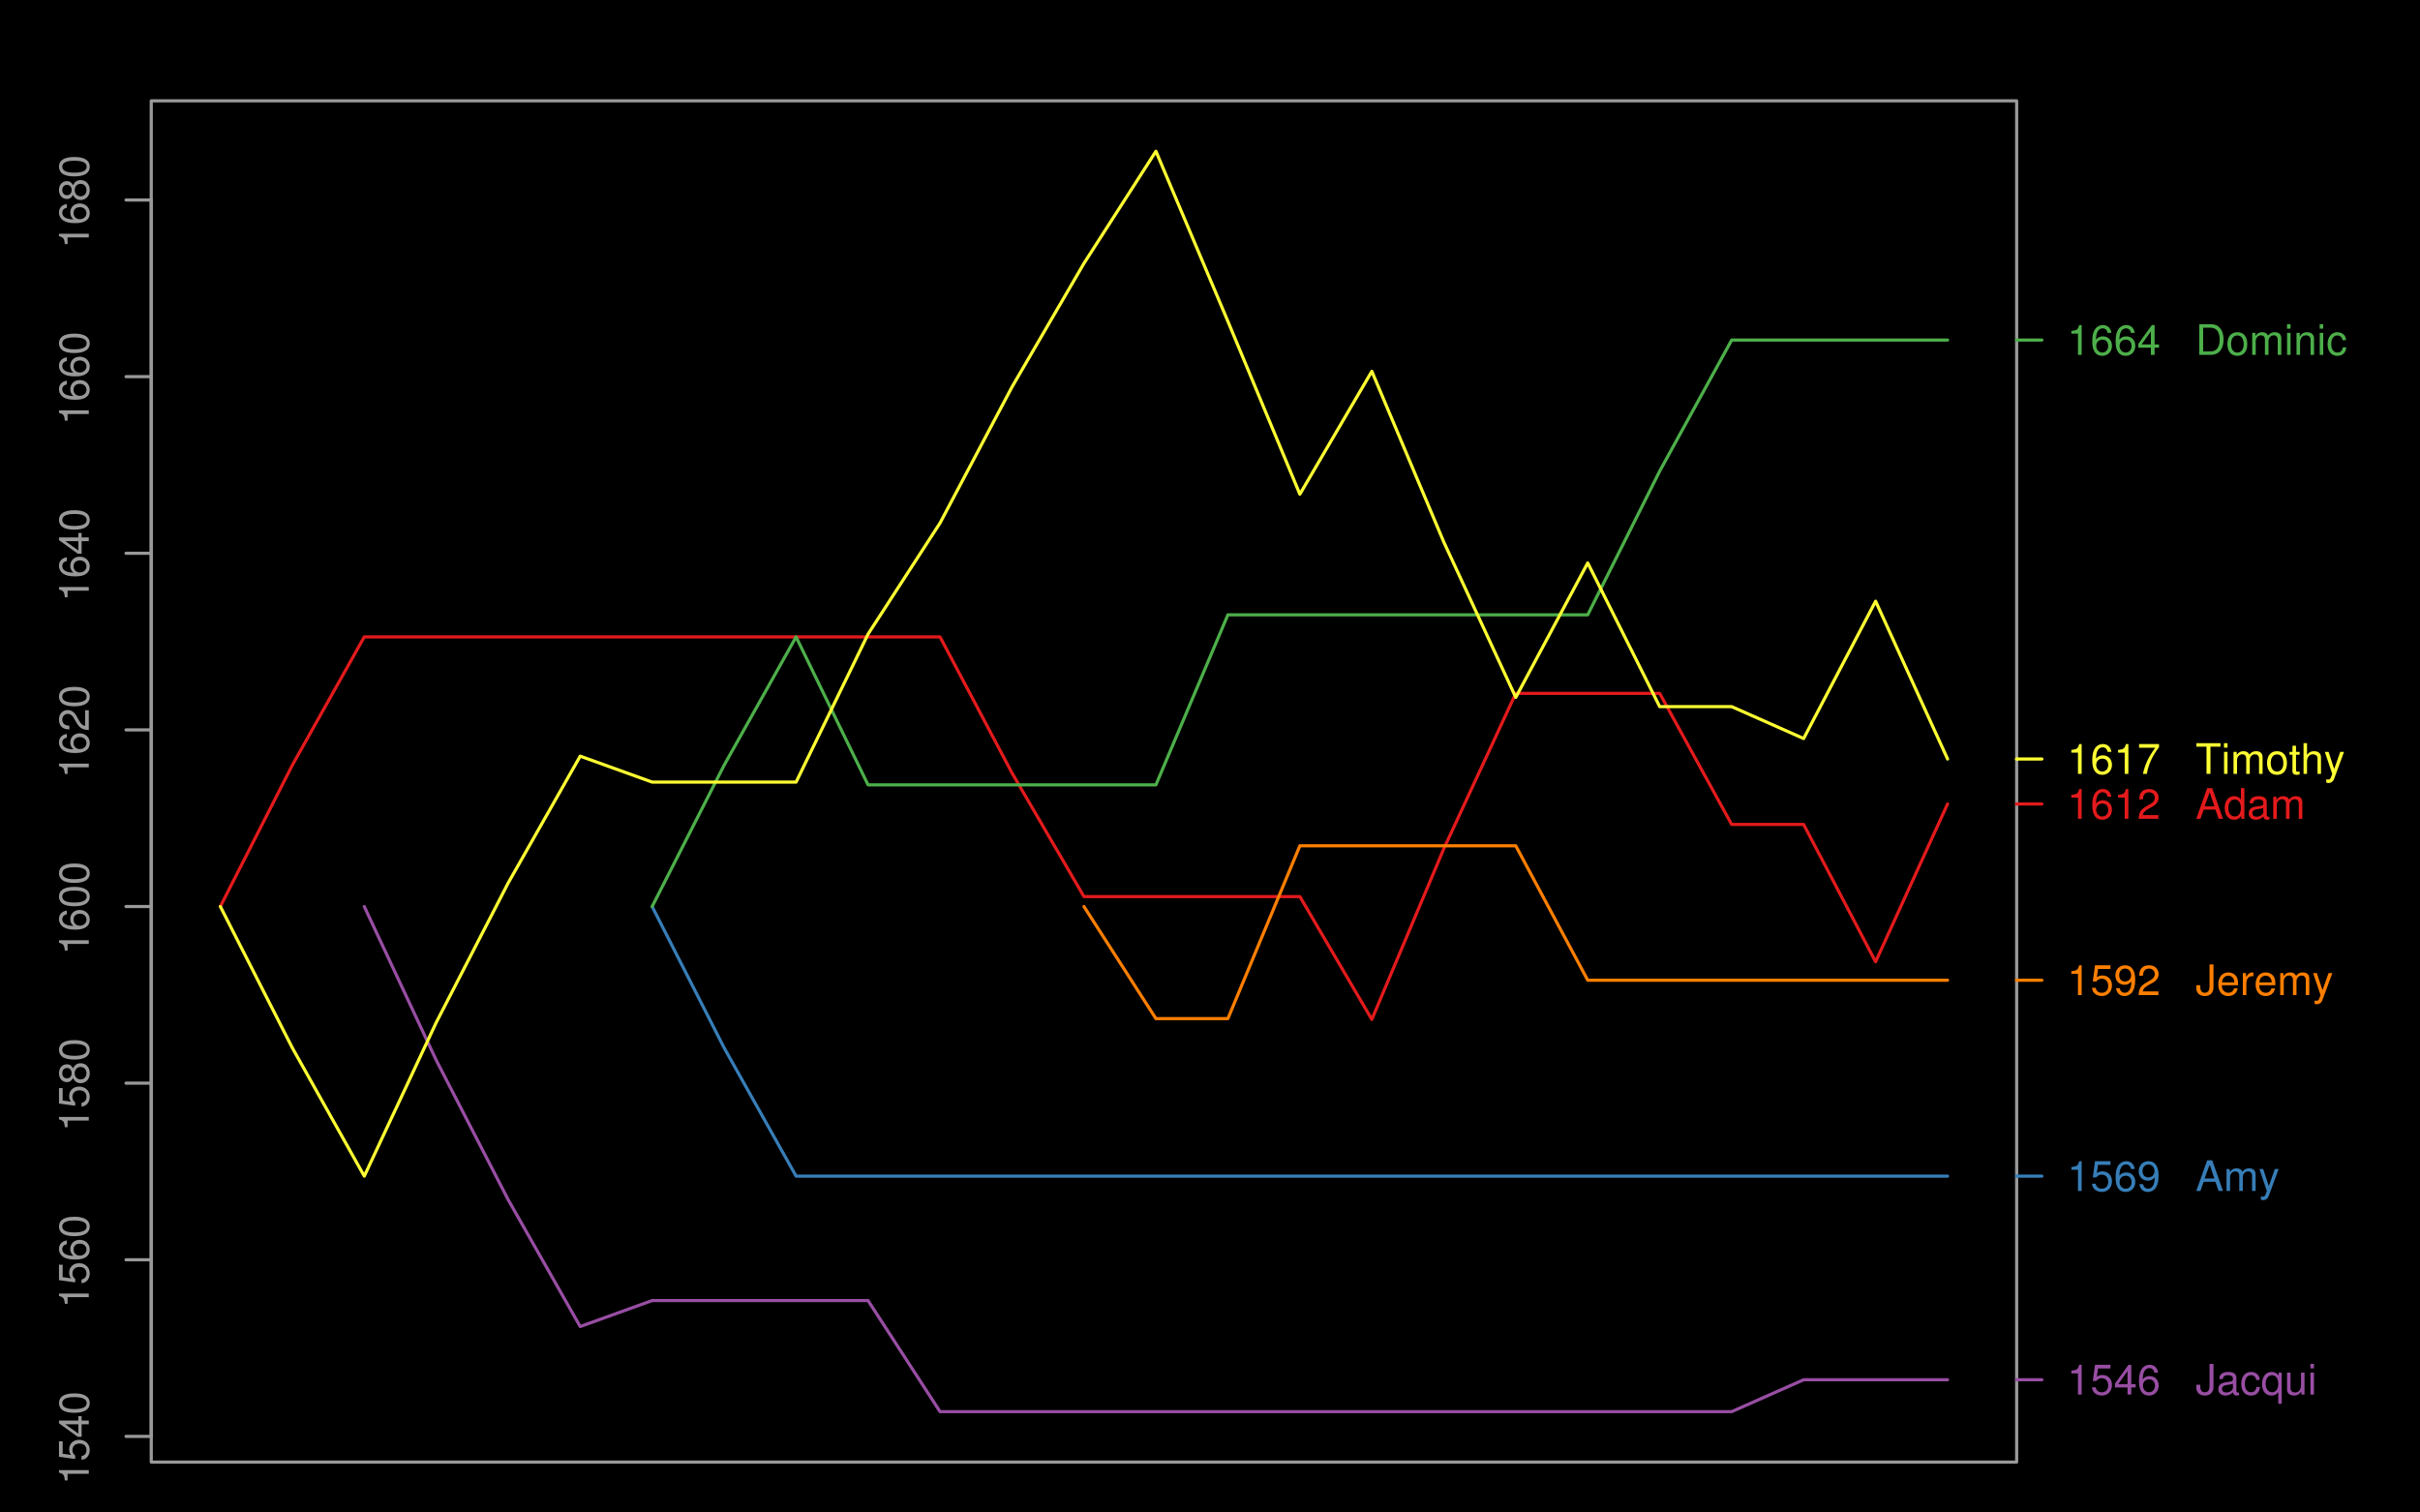 <?xml version="1.0" encoding="UTF-8"?>
<svg xmlns="http://www.w3.org/2000/svg" xmlns:xlink="http://www.w3.org/1999/xlink" width="576pt" height="360pt" viewBox="0 0 576 360" version="1.1">
<defs>
<g>
<symbol overflow="visible" id="glyph0-0">
<path style="stroke:none;" d=""/>
</symbol>
<symbol overflow="visible" id="glyph0-1">
<path style="stroke:none;" d="M -5.047 -2.594 L 0 -2.594 L 0 -3.469 L -7.094 -3.469 L -7.094 -2.891 C -6 -2.578 -5.844 -2.375 -5.688 -1.016 L -5.047 -1.016 Z M -5.047 -2.594 "/>
</symbol>
<symbol overflow="visible" id="glyph0-2">
<path style="stroke:none;" d="M -7.094 -4.766 L -7.094 -1.094 L -3.234 -0.562 L -3.234 -1.375 C -3.719 -1.797 -3.891 -2.125 -3.891 -2.688 C -3.891 -3.625 -3.234 -4.234 -2.188 -4.234 C -1.172 -4.234 -0.547 -3.641 -0.547 -2.688 C -0.547 -1.906 -0.938 -1.438 -1.734 -1.234 L -1.734 -0.344 C -1.156 -0.469 -0.875 -0.562 -0.625 -0.781 C -0.078 -1.188 0.234 -1.906 0.234 -2.703 C 0.234 -4.125 -0.812 -5.125 -2.312 -5.125 C -3.703 -5.125 -4.672 -4.203 -4.672 -2.844 C -4.672 -2.344 -4.547 -1.938 -4.234 -1.531 L -6.219 -1.812 L -6.219 -4.766 Z M -7.094 -4.766 "/>
</symbol>
<symbol overflow="visible" id="glyph0-3">
<path style="stroke:none;" d="M -1.703 -3.266 L 0 -3.266 L 0 -4.156 L -1.703 -4.156 L -1.703 -5.203 L -2.484 -5.203 L -2.484 -4.156 L -7.094 -4.156 L -7.094 -3.5 L -2.625 -0.281 L -1.703 -0.281 Z M -2.484 -3.266 L -2.484 -1.047 L -5.594 -3.266 Z M -2.484 -3.266 "/>
</symbol>
<symbol overflow="visible" id="glyph0-4">
<path style="stroke:none;" d="M -7.094 -2.75 C -7.094 -2.094 -6.797 -1.484 -6.312 -1.125 C -5.688 -0.656 -4.734 -0.438 -3.438 -0.438 C -1.047 -0.438 0.234 -1.234 0.234 -2.75 C 0.234 -4.25 -1.047 -5.062 -3.375 -5.062 C -4.75 -5.062 -5.672 -4.844 -6.312 -4.375 C -6.812 -4.016 -7.094 -3.422 -7.094 -2.75 Z M -6.312 -2.75 C -6.312 -3.703 -5.344 -4.172 -3.453 -4.172 C -1.438 -4.172 -0.5 -3.703 -0.5 -2.734 C -0.5 -1.797 -1.484 -1.328 -3.422 -1.328 C -5.359 -1.328 -6.312 -1.797 -6.312 -2.75 Z M -6.312 -2.75 "/>
</symbol>
<symbol overflow="visible" id="glyph0-5">
<path style="stroke:none;" d="M -5.234 -4.984 C -6.406 -4.812 -7.094 -4.047 -7.094 -2.969 C -7.094 -2.188 -6.703 -1.484 -6.078 -1.062 C -5.391 -0.625 -4.516 -0.438 -3.234 -0.438 C -2.047 -0.438 -1.281 -0.609 -0.656 -1.031 C -0.078 -1.406 0.234 -2.031 0.234 -2.812 C 0.234 -4.156 -0.766 -5.125 -2.156 -5.125 C -3.484 -5.125 -4.406 -4.234 -4.406 -2.953 C -4.406 -2.266 -4.141 -1.703 -3.625 -1.328 C -5.344 -1.344 -6.312 -1.906 -6.312 -2.906 C -6.312 -3.531 -5.922 -3.953 -5.234 -4.094 Z M -3.625 -2.844 C -3.625 -3.703 -3.047 -4.234 -2.094 -4.234 C -1.203 -4.234 -0.547 -3.625 -0.547 -2.812 C -0.547 -2 -1.234 -1.375 -2.141 -1.375 C -3.016 -1.375 -3.625 -1.984 -3.625 -2.844 Z M -3.625 -2.844 "/>
</symbol>
<symbol overflow="visible" id="glyph0-6">
<path style="stroke:none;" d="M -3.734 -3.906 C -4.172 -4.641 -4.531 -4.875 -5.203 -4.875 C -6.312 -4.875 -7.094 -4.016 -7.094 -2.75 C -7.094 -1.5 -6.312 -0.625 -5.203 -0.625 C -4.547 -0.625 -4.188 -0.859 -3.734 -1.578 C -3.344 -0.766 -2.75 -0.375 -1.969 -0.375 C -0.672 -0.375 0.234 -1.344 0.234 -2.75 C 0.234 -4.156 -0.672 -5.125 -1.953 -5.125 C -2.75 -5.125 -3.344 -4.734 -3.734 -3.906 Z M -6.312 -2.75 C -6.312 -3.5 -5.875 -3.984 -5.188 -3.984 C -4.516 -3.984 -4.078 -3.484 -4.078 -2.75 C -4.078 -2.016 -4.516 -1.516 -5.188 -1.516 C -5.875 -1.516 -6.312 -2.016 -6.312 -2.75 Z M -3.344 -2.75 C -3.344 -3.625 -2.781 -4.234 -1.953 -4.234 C -1.109 -4.234 -0.547 -3.625 -0.547 -2.734 C -0.547 -1.875 -1.125 -1.266 -1.953 -1.266 C -2.781 -1.266 -3.344 -1.875 -3.344 -2.75 Z M -3.344 -2.75 "/>
</symbol>
<symbol overflow="visible" id="glyph0-7">
<path style="stroke:none;" d="M -0.875 -5.062 L -0.875 -1.328 C -1.453 -1.422 -1.812 -1.734 -2.328 -2.609 L -2.875 -3.609 C -3.406 -4.594 -4.141 -5.109 -5.016 -5.109 C -5.594 -5.109 -6.156 -4.875 -6.531 -4.453 C -6.906 -4.031 -7.094 -3.516 -7.094 -2.844 C -7.094 -1.938 -6.766 -1.266 -6.172 -0.875 C -5.797 -0.625 -5.344 -0.516 -4.625 -0.5 L -4.625 -1.375 C -5.109 -1.406 -5.406 -1.469 -5.625 -1.594 C -6.062 -1.812 -6.312 -2.281 -6.312 -2.812 C -6.312 -3.609 -5.75 -4.203 -4.984 -4.203 C -4.438 -4.203 -3.953 -3.875 -3.594 -3.25 L -3.062 -2.328 C -2.234 -0.844 -1.562 -0.422 0 -0.344 L 0 -5.062 Z M -0.875 -5.062 "/>
</symbol>
<symbol overflow="visible" id="glyph1-0">
<path style="stroke:none;" d=""/>
</symbol>
<symbol overflow="visible" id="glyph1-1">
<path style="stroke:none;" d="M 2.594 -5.047 L 2.594 0 L 3.469 0 L 3.469 -7.094 L 2.891 -7.094 C 2.578 -6 2.375 -5.844 1.016 -5.688 L 1.016 -5.047 Z M 2.594 -5.047 "/>
</symbol>
<symbol overflow="visible" id="glyph1-2">
<path style="stroke:none;" d="M 4.984 -5.234 C 4.812 -6.406 4.047 -7.094 2.969 -7.094 C 2.188 -7.094 1.484 -6.703 1.062 -6.078 C 0.625 -5.391 0.438 -4.516 0.438 -3.234 C 0.438 -2.047 0.609 -1.281 1.031 -0.656 C 1.406 -0.078 2.031 0.234 2.812 0.234 C 4.156 0.234 5.125 -0.766 5.125 -2.156 C 5.125 -3.484 4.234 -4.406 2.953 -4.406 C 2.266 -4.406 1.703 -4.141 1.328 -3.625 C 1.344 -5.344 1.906 -6.312 2.906 -6.312 C 3.531 -6.312 3.953 -5.922 4.094 -5.234 Z M 2.844 -3.625 C 3.703 -3.625 4.234 -3.047 4.234 -2.094 C 4.234 -1.203 3.625 -0.547 2.812 -0.547 C 2 -0.547 1.375 -1.234 1.375 -2.141 C 1.375 -3.016 1.984 -3.625 2.844 -3.625 Z M 2.844 -3.625 "/>
</symbol>
<symbol overflow="visible" id="glyph1-3">
<path style="stroke:none;" d="M 5.062 -0.875 L 1.328 -0.875 C 1.422 -1.453 1.734 -1.812 2.609 -2.328 L 3.609 -2.875 C 4.594 -3.406 5.109 -4.141 5.109 -5.016 C 5.109 -5.594 4.875 -6.156 4.453 -6.531 C 4.031 -6.906 3.516 -7.094 2.844 -7.094 C 1.938 -7.094 1.266 -6.766 0.875 -6.172 C 0.625 -5.797 0.516 -5.344 0.5 -4.625 L 1.375 -4.625 C 1.406 -5.109 1.469 -5.406 1.594 -5.625 C 1.812 -6.062 2.281 -6.312 2.812 -6.312 C 3.609 -6.312 4.203 -5.75 4.203 -4.984 C 4.203 -4.438 3.875 -3.953 3.25 -3.594 L 2.328 -3.062 C 0.844 -2.234 0.422 -1.562 0.344 0 L 5.062 0 Z M 5.062 -0.875 "/>
</symbol>
<symbol overflow="visible" id="glyph1-4">
<path style="stroke:none;" d=""/>
</symbol>
<symbol overflow="visible" id="glyph1-5">
<path style="stroke:none;" d="M 4.734 -2.188 L 5.484 0 L 6.531 0 L 3.969 -7.297 L 2.766 -7.297 L 0.172 0 L 1.156 0 L 1.938 -2.188 Z M 4.484 -2.969 L 2.156 -2.969 L 3.359 -6.297 Z M 4.484 -2.969 "/>
</symbol>
<symbol overflow="visible" id="glyph1-6">
<path style="stroke:none;" d="M 4.953 -7.297 L 4.125 -7.297 L 4.125 -4.578 C 3.766 -5.109 3.203 -5.391 2.516 -5.391 C 1.156 -5.391 0.266 -4.297 0.266 -2.625 C 0.266 -0.859 1.125 0.234 2.547 0.234 C 3.266 0.234 3.766 -0.047 4.203 -0.688 L 4.203 0 L 4.953 0 Z M 2.656 -4.609 C 3.547 -4.609 4.125 -3.812 4.125 -2.562 C 4.125 -1.344 3.547 -0.547 2.656 -0.547 C 1.734 -0.547 1.125 -1.359 1.125 -2.578 C 1.125 -3.797 1.734 -4.609 2.656 -4.609 Z M 2.656 -4.609 "/>
</symbol>
<symbol overflow="visible" id="glyph1-7">
<path style="stroke:none;" d="M 5.344 -0.484 C 5.266 -0.469 5.219 -0.469 5.172 -0.469 C 4.875 -0.469 4.719 -0.625 4.719 -0.875 L 4.719 -3.953 C 4.719 -4.891 4.047 -5.391 2.75 -5.391 C 1.984 -5.391 1.359 -5.172 1.016 -4.781 C 0.766 -4.516 0.672 -4.203 0.656 -3.688 L 1.484 -3.688 C 1.562 -4.328 1.938 -4.625 2.719 -4.625 C 3.469 -4.625 3.891 -4.344 3.891 -3.844 L 3.891 -3.625 C 3.891 -3.266 3.688 -3.125 3.016 -3.047 C 1.844 -2.891 1.656 -2.844 1.344 -2.719 C 0.734 -2.469 0.422 -2 0.422 -1.312 C 0.422 -0.375 1.078 0.234 2.141 0.234 C 2.797 0.234 3.328 0 3.922 -0.547 C 3.984 -0.016 4.234 0.234 4.781 0.234 C 4.953 0.234 5.078 0.203 5.344 0.141 Z M 3.891 -1.656 C 3.891 -1.375 3.812 -1.203 3.562 -0.969 C 3.219 -0.656 2.812 -0.5 2.312 -0.5 C 1.672 -0.5 1.297 -0.812 1.297 -1.344 C 1.297 -1.891 1.656 -2.172 2.547 -2.297 C 3.438 -2.422 3.609 -2.453 3.891 -2.594 Z M 3.891 -1.656 "/>
</symbol>
<symbol overflow="visible" id="glyph1-8">
<path style="stroke:none;" d="M 0.703 -5.234 L 0.703 0 L 1.547 0 L 1.547 -3.297 C 1.547 -4.047 2.094 -4.656 2.766 -4.656 C 3.391 -4.656 3.734 -4.281 3.734 -3.609 L 3.734 0 L 4.578 0 L 4.578 -3.297 C 4.578 -4.047 5.125 -4.656 5.812 -4.656 C 6.422 -4.656 6.781 -4.266 6.781 -3.609 L 6.781 0 L 7.625 0 L 7.625 -3.938 C 7.625 -4.875 7.078 -5.391 6.094 -5.391 C 5.406 -5.391 4.984 -5.188 4.484 -4.594 C 4.188 -5.156 3.766 -5.391 3.078 -5.391 C 2.375 -5.391 1.922 -5.125 1.469 -4.5 L 1.469 -5.234 Z M 0.703 -5.234 "/>
</symbol>
<symbol overflow="visible" id="glyph1-9">
<path style="stroke:none;" d="M 4.766 -7.094 L 1.094 -7.094 L 0.562 -3.234 L 1.375 -3.234 C 1.797 -3.719 2.125 -3.891 2.688 -3.891 C 3.625 -3.891 4.234 -3.234 4.234 -2.188 C 4.234 -1.172 3.641 -0.547 2.688 -0.547 C 1.906 -0.547 1.438 -0.938 1.234 -1.734 L 0.344 -1.734 C 0.469 -1.156 0.562 -0.875 0.781 -0.625 C 1.188 -0.078 1.906 0.234 2.703 0.234 C 4.125 0.234 5.125 -0.812 5.125 -2.312 C 5.125 -3.703 4.203 -4.672 2.844 -4.672 C 2.344 -4.672 1.938 -4.547 1.531 -4.234 L 1.812 -6.219 L 4.766 -6.219 Z M 4.766 -7.094 "/>
</symbol>
<symbol overflow="visible" id="glyph1-10">
<path style="stroke:none;" d="M 0.531 -1.625 C 0.703 -0.453 1.453 0.234 2.547 0.234 C 3.312 0.234 4.031 -0.156 4.438 -0.781 C 4.891 -1.469 5.094 -2.344 5.094 -3.625 C 5.094 -4.812 4.906 -5.578 4.484 -6.203 C 4.094 -6.781 3.484 -7.094 2.703 -7.094 C 1.344 -7.094 0.375 -6.094 0.375 -4.703 C 0.375 -3.375 1.281 -2.453 2.562 -2.453 C 3.234 -2.453 3.719 -2.688 4.188 -3.234 C 4.172 -1.516 3.609 -0.547 2.594 -0.547 C 1.984 -0.547 1.547 -0.938 1.406 -1.625 Z M 2.688 -6.312 C 3.516 -6.312 4.125 -5.641 4.125 -4.719 C 4.125 -3.844 3.516 -3.234 2.656 -3.234 C 1.812 -3.234 1.281 -3.812 1.281 -4.766 C 1.281 -5.672 1.875 -6.312 2.688 -6.312 Z M 2.688 -6.312 "/>
</symbol>
<symbol overflow="visible" id="glyph1-11">
<path style="stroke:none;" d="M 3.875 -5.234 L 2.438 -1.156 L 1.094 -5.234 L 0.203 -5.234 L 1.969 0.016 L 1.656 0.844 C 1.516 1.219 1.328 1.359 0.984 1.359 C 0.859 1.359 0.719 1.344 0.547 1.297 L 0.547 2.047 C 0.703 2.141 0.875 2.188 1.094 2.188 C 1.375 2.188 1.656 2.094 1.875 1.938 C 2.141 1.734 2.297 1.516 2.453 1.094 L 4.781 -5.234 Z M 3.875 -5.234 "/>
</symbol>
<symbol overflow="visible" id="glyph1-12">
<path style="stroke:none;" d="M 3.266 -1.703 L 3.266 0 L 4.156 0 L 4.156 -1.703 L 5.203 -1.703 L 5.203 -2.484 L 4.156 -2.484 L 4.156 -7.094 L 3.5 -7.094 L 0.281 -2.625 L 0.281 -1.703 Z M 3.266 -2.484 L 1.047 -2.484 L 3.266 -5.594 Z M 3.266 -2.484 "/>
</symbol>
<symbol overflow="visible" id="glyph1-13">
<path style="stroke:none;" d="M 0.891 0 L 3.703 0 C 5.547 0 6.672 -1.375 6.672 -3.656 C 6.672 -5.906 5.547 -7.297 3.703 -7.297 L 0.891 -7.297 Z M 1.812 -0.812 L 1.812 -6.469 L 3.547 -6.469 C 4.984 -6.469 5.734 -5.5 5.734 -3.641 C 5.734 -1.797 4.984 -0.812 3.547 -0.812 Z M 1.812 -0.812 "/>
</symbol>
<symbol overflow="visible" id="glyph1-14">
<path style="stroke:none;" d="M 2.719 -5.391 C 1.25 -5.391 0.359 -4.344 0.359 -2.578 C 0.359 -0.812 1.234 0.234 2.734 0.234 C 4.203 0.234 5.094 -0.812 5.094 -2.547 C 5.094 -4.344 4.234 -5.391 2.719 -5.391 Z M 2.734 -4.625 C 3.672 -4.625 4.234 -3.844 4.234 -2.547 C 4.234 -1.312 3.656 -0.547 2.734 -0.547 C 1.797 -0.547 1.234 -1.312 1.234 -2.578 C 1.234 -3.844 1.797 -4.625 2.734 -4.625 Z M 2.734 -4.625 "/>
</symbol>
<symbol overflow="visible" id="glyph1-15">
<path style="stroke:none;" d="M 1.5 -5.234 L 0.672 -5.234 L 0.672 0 L 1.5 0 Z M 1.5 -7.297 L 0.656 -7.297 L 0.656 -6.234 L 1.5 -6.234 Z M 1.5 -7.297 "/>
</symbol>
<symbol overflow="visible" id="glyph1-16">
<path style="stroke:none;" d="M 0.703 -5.234 L 0.703 0 L 1.547 0 L 1.547 -2.891 C 1.547 -3.953 2.094 -4.656 2.953 -4.656 C 3.625 -4.656 4.047 -4.266 4.047 -3.625 L 4.047 0 L 4.875 0 L 4.875 -3.953 C 4.875 -4.828 4.219 -5.391 3.203 -5.391 C 2.438 -5.391 1.938 -5.094 1.469 -4.359 L 1.469 -5.234 Z M 0.703 -5.234 "/>
</symbol>
<symbol overflow="visible" id="glyph1-17">
<path style="stroke:none;" d="M 4.703 -3.484 C 4.672 -3.984 4.562 -4.312 4.359 -4.609 C 4 -5.094 3.375 -5.391 2.641 -5.391 C 1.234 -5.391 0.312 -4.266 0.312 -2.531 C 0.312 -0.844 1.203 0.234 2.625 0.234 C 3.875 0.234 4.672 -0.516 4.766 -1.797 L 3.938 -1.797 C 3.797 -0.953 3.359 -0.547 2.656 -0.547 C 1.734 -0.547 1.188 -1.297 1.188 -2.531 C 1.188 -3.844 1.719 -4.625 2.625 -4.625 C 3.328 -4.625 3.766 -4.203 3.875 -3.484 Z M 4.703 -3.484 "/>
</symbol>
<symbol overflow="visible" id="glyph1-18">
<path style="stroke:none;" d="M 3.328 -7.297 L 3.328 -2.156 C 3.328 -1.578 3.266 -1.25 3.094 -1 C 2.922 -0.719 2.578 -0.547 2.203 -0.547 C 1.516 -0.547 1.125 -1.016 1.125 -1.875 L 1.125 -2.344 L 0.172 -2.344 L 0.172 -1.703 C 0.172 -0.516 0.953 0.234 2.203 0.234 C 3.469 0.234 4.266 -0.562 4.266 -1.812 L 4.266 -7.297 Z M 3.328 -7.297 "/>
</symbol>
<symbol overflow="visible" id="glyph1-19">
<path style="stroke:none;" d="M 4.953 2.188 L 4.953 -5.234 L 4.203 -5.234 L 4.203 -4.547 C 3.812 -5.094 3.234 -5.391 2.547 -5.391 C 1.156 -5.391 0.266 -4.266 0.266 -2.516 C 0.266 -0.812 1.125 0.234 2.5 0.234 C 3.234 0.234 3.734 -0.031 4.125 -0.594 L 4.125 2.188 Z M 2.656 -4.609 C 3.547 -4.609 4.125 -3.812 4.125 -2.547 C 4.125 -1.344 3.547 -0.547 2.656 -0.547 C 1.734 -0.547 1.125 -1.359 1.125 -2.578 C 1.125 -3.797 1.734 -4.609 2.656 -4.609 Z M 2.656 -4.609 "/>
</symbol>
<symbol overflow="visible" id="glyph1-20">
<path style="stroke:none;" d="M 4.812 0 L 4.812 -5.234 L 3.984 -5.234 L 3.984 -2.266 C 3.984 -1.203 3.438 -0.5 2.562 -0.5 C 1.906 -0.5 1.484 -0.906 1.484 -1.531 L 1.484 -5.234 L 0.656 -5.234 L 0.656 -1.203 C 0.656 -0.328 1.297 0.234 2.312 0.234 C 3.094 0.234 3.578 -0.047 4.062 -0.734 L 4.062 0 Z M 4.812 0 "/>
</symbol>
<symbol overflow="visible" id="glyph1-21">
<path style="stroke:none;" d="M 5.125 -2.344 C 5.125 -3.141 5.062 -3.625 4.922 -4.016 C 4.578 -4.875 3.781 -5.391 2.797 -5.391 C 1.344 -5.391 0.406 -4.266 0.406 -2.547 C 0.406 -0.828 1.312 0.234 2.781 0.234 C 3.984 0.234 4.812 -0.453 5.016 -1.594 L 4.188 -1.594 C 3.953 -0.906 3.484 -0.547 2.812 -0.547 C 2.281 -0.547 1.828 -0.781 1.547 -1.219 C 1.344 -1.516 1.281 -1.812 1.266 -2.344 Z M 1.297 -3.016 C 1.359 -3.984 1.953 -4.625 2.797 -4.625 C 3.609 -4.625 4.234 -3.938 4.234 -3.078 C 4.234 -3.062 4.234 -3.047 4.234 -3.016 Z M 1.297 -3.016 "/>
</symbol>
<symbol overflow="visible" id="glyph1-22">
<path style="stroke:none;" d="M 0.688 -5.234 L 0.688 0 L 1.531 0 L 1.531 -2.719 C 1.531 -3.469 1.719 -3.953 2.125 -4.25 C 2.375 -4.438 2.625 -4.5 3.203 -4.516 L 3.203 -5.359 C 3.062 -5.375 3 -5.391 2.891 -5.391 C 2.344 -5.391 1.938 -5.062 1.453 -4.297 L 1.453 -5.234 Z M 0.688 -5.234 "/>
</symbol>
<symbol overflow="visible" id="glyph1-23">
<path style="stroke:none;" d="M 5.203 -7.094 L 0.453 -7.094 L 0.453 -6.219 L 4.297 -6.219 C 2.594 -3.812 1.906 -2.328 1.375 0 L 2.312 0 C 2.703 -2.266 3.594 -4.219 5.203 -6.344 Z M 5.203 -7.094 "/>
</symbol>
<symbol overflow="visible" id="glyph1-24">
<path style="stroke:none;" d="M 3.547 -6.469 L 5.938 -6.469 L 5.938 -7.297 L 0.203 -7.297 L 0.203 -6.469 L 2.609 -6.469 L 2.609 0 L 3.547 0 Z M 3.547 -6.469 "/>
</symbol>
<symbol overflow="visible" id="glyph1-25">
<path style="stroke:none;" d="M 2.547 -5.234 L 1.688 -5.234 L 1.688 -6.688 L 0.844 -6.688 L 0.844 -5.234 L 0.141 -5.234 L 0.141 -4.562 L 0.844 -4.562 L 0.844 -0.594 C 0.844 -0.062 1.203 0.234 1.859 0.234 C 2.062 0.234 2.266 0.203 2.547 0.156 L 2.547 -0.547 C 2.438 -0.516 2.297 -0.5 2.141 -0.5 C 1.781 -0.5 1.688 -0.594 1.688 -0.969 L 1.688 -4.562 L 2.547 -4.562 Z M 2.547 -5.234 "/>
</symbol>
<symbol overflow="visible" id="glyph1-26">
<path style="stroke:none;" d="M 0.703 -7.297 L 0.703 0 L 1.531 0 L 1.531 -2.891 C 1.531 -3.953 2.094 -4.656 2.953 -4.656 C 3.219 -4.656 3.484 -4.562 3.688 -4.422 C 3.938 -4.25 4.031 -4 4.031 -3.625 L 4.031 0 L 4.859 0 L 4.859 -3.953 C 4.859 -4.844 4.234 -5.391 3.203 -5.391 C 2.469 -5.391 2.016 -5.156 1.531 -4.516 L 1.531 -7.297 Z M 0.703 -7.297 "/>
</symbol>
</g>
</defs>
<g id="surface1">
<rect x="0" y="0" width="576" height="360" style="fill:rgb(0%,0%,0%);fill-opacity:1;stroke:none;"/>
<path style="fill:none;stroke-width:0.75;stroke-linecap:round;stroke-linejoin:round;stroke:rgb(60%,60%,60%);stroke-opacity:1;stroke-miterlimit:10;" d="M 36 341.891 L 36 47.605 "/>
<path style="fill:none;stroke-width:0.75;stroke-linecap:round;stroke-linejoin:round;stroke:rgb(60%,60%,60%);stroke-opacity:1;stroke-miterlimit:10;" d="M 36 341.891 L 30 341.891 "/>
<path style="fill:none;stroke-width:0.75;stroke-linecap:round;stroke-linejoin:round;stroke:rgb(60%,60%,60%);stroke-opacity:1;stroke-miterlimit:10;" d="M 36 299.852 L 30 299.852 "/>
<path style="fill:none;stroke-width:0.75;stroke-linecap:round;stroke-linejoin:round;stroke:rgb(60%,60%,60%);stroke-opacity:1;stroke-miterlimit:10;" d="M 36 257.812 L 30 257.812 "/>
<path style="fill:none;stroke-width:0.75;stroke-linecap:round;stroke-linejoin:round;stroke:rgb(60%,60%,60%);stroke-opacity:1;stroke-miterlimit:10;" d="M 36 215.77 L 30 215.77 "/>
<path style="fill:none;stroke-width:0.75;stroke-linecap:round;stroke-linejoin:round;stroke:rgb(60%,60%,60%);stroke-opacity:1;stroke-miterlimit:10;" d="M 36 173.73 L 30 173.73 "/>
<path style="fill:none;stroke-width:0.75;stroke-linecap:round;stroke-linejoin:round;stroke:rgb(60%,60%,60%);stroke-opacity:1;stroke-miterlimit:10;" d="M 36 131.688 L 30 131.688 "/>
<path style="fill:none;stroke-width:0.75;stroke-linecap:round;stroke-linejoin:round;stroke:rgb(60%,60%,60%);stroke-opacity:1;stroke-miterlimit:10;" d="M 36 89.648 L 30 89.648 "/>
<path style="fill:none;stroke-width:0.75;stroke-linecap:round;stroke-linejoin:round;stroke:rgb(60%,60%,60%);stroke-opacity:1;stroke-miterlimit:10;" d="M 36 47.605 L 30 47.605 "/>
<g style="fill:rgb(60%,60%,60%);fill-opacity:1;">
  <use xlink:href="#glyph0-1" x="21.132" y="353.391"/>
  <use xlink:href="#glyph0-2" x="21.132" y="347.831"/>
  <use xlink:href="#glyph0-3" x="21.132" y="342.271"/>
  <use xlink:href="#glyph0-4" x="21.132" y="336.712"/>
</g>
<g style="fill:rgb(60%,60%,60%);fill-opacity:1;">
  <use xlink:href="#glyph0-1" x="21.132" y="311.352"/>
  <use xlink:href="#glyph0-2" x="21.132" y="305.792"/>
  <use xlink:href="#glyph0-5" x="21.132" y="300.232"/>
  <use xlink:href="#glyph0-4" x="21.132" y="294.673"/>
</g>
<g style="fill:rgb(60%,60%,60%);fill-opacity:1;">
  <use xlink:href="#glyph0-1" x="21.132" y="269.312"/>
  <use xlink:href="#glyph0-2" x="21.132" y="263.753"/>
  <use xlink:href="#glyph0-6" x="21.132" y="258.193"/>
  <use xlink:href="#glyph0-4" x="21.132" y="252.634"/>
</g>
<g style="fill:rgb(60%,60%,60%);fill-opacity:1;">
  <use xlink:href="#glyph0-1" x="21.132" y="227.27"/>
  <use xlink:href="#glyph0-5" x="21.132" y="221.71"/>
  <use xlink:href="#glyph0-4" x="21.132" y="216.15"/>
  <use xlink:href="#glyph0-4" x="21.132" y="210.591"/>
</g>
<g style="fill:rgb(60%,60%,60%);fill-opacity:1;">
  <use xlink:href="#glyph0-1" x="21.132" y="185.23"/>
  <use xlink:href="#glyph0-5" x="21.132" y="179.671"/>
  <use xlink:href="#glyph0-7" x="21.132" y="174.111"/>
  <use xlink:href="#glyph0-4" x="21.132" y="168.552"/>
</g>
<g style="fill:rgb(60%,60%,60%);fill-opacity:1;">
  <use xlink:href="#glyph0-1" x="21.132" y="143.188"/>
  <use xlink:href="#glyph0-5" x="21.132" y="137.628"/>
  <use xlink:href="#glyph0-3" x="21.132" y="132.068"/>
  <use xlink:href="#glyph0-4" x="21.132" y="126.509"/>
</g>
<g style="fill:rgb(60%,60%,60%);fill-opacity:1;">
  <use xlink:href="#glyph0-1" x="21.132" y="101.148"/>
  <use xlink:href="#glyph0-5" x="21.132" y="95.589"/>
  <use xlink:href="#glyph0-5" x="21.132" y="90.029"/>
  <use xlink:href="#glyph0-4" x="21.132" y="84.47"/>
</g>
<g style="fill:rgb(60%,60%,60%);fill-opacity:1;">
  <use xlink:href="#glyph0-1" x="21.132" y="59.105"/>
  <use xlink:href="#glyph0-5" x="21.132" y="53.546"/>
  <use xlink:href="#glyph0-6" x="21.132" y="47.986"/>
  <use xlink:href="#glyph0-4" x="21.132" y="42.427"/>
</g>
<path style="fill:none;stroke-width:0.75;stroke-linecap:round;stroke-linejoin:round;stroke:rgb(60%,60%,60%);stroke-opacity:1;stroke-miterlimit:10;" d="M 36 348 L 480 348 L 480 24 L 36 24 L 36 348 "/>
<path style="fill:none;stroke-width:0.75;stroke-linecap:round;stroke-linejoin:round;stroke:rgb(89.412%,10.196%,10.98%);stroke-opacity:1;stroke-miterlimit:10;" d="M 52.445 215.77 L 69.574 182.137 L 86.703 151.594 L 223.742 151.594 L 240.871 183.98 L 258 213.402 L 309.391 213.402 L 326.52 242.648 L 343.648 202.016 L 360.777 165.035 L 395.035 165.035 L 412.168 196.234 L 429.297 196.234 L 446.426 228.926 L 463.555 191.359 "/>
<path style="fill:none;stroke-width:0.75;stroke-linecap:round;stroke-linejoin:round;stroke:rgb(89.412%,10.196%,10.98%);stroke-opacity:1;stroke-miterlimit:10;" d="M 480 191.359 L 480 191.359 "/>
<path style="fill:none;stroke-width:0.75;stroke-linecap:round;stroke-linejoin:round;stroke:rgb(89.412%,10.196%,10.98%);stroke-opacity:1;stroke-miterlimit:10;" d="M 480 191.359 L 486 191.359 "/>
<g style="fill:rgb(89.412%,10.196%,10.98%);fill-opacity:1;">
  <use xlink:href="#glyph1-1" x="492" y="194.89"/>
  <use xlink:href="#glyph1-2" x="497.56" y="194.89"/>
  <use xlink:href="#glyph1-1" x="503.119" y="194.89"/>
  <use xlink:href="#glyph1-3" x="508.679" y="194.89"/>
  <use xlink:href="#glyph1-4" x="514.238" y="194.89"/>
  <use xlink:href="#glyph1-4" x="517.019" y="194.89"/>
  <use xlink:href="#glyph1-4" x="519.799" y="194.89"/>
  <use xlink:href="#glyph1-5" x="522.579" y="194.89"/>
  <use xlink:href="#glyph1-6" x="529.249" y="194.89"/>
  <use xlink:href="#glyph1-7" x="534.809" y="194.89"/>
  <use xlink:href="#glyph1-8" x="540.368" y="194.89"/>
</g>
<path style="fill:none;stroke-width:0.75;stroke-linecap:round;stroke-linejoin:round;stroke:rgb(21.569%,49.412%,72.157%);stroke-opacity:1;stroke-miterlimit:10;" d="M 155.223 215.77 L 172.352 249.402 L 189.48 279.945 L 463.555 279.945 "/>
<path style="fill:none;stroke-width:0.75;stroke-linecap:round;stroke-linejoin:round;stroke:rgb(21.569%,49.412%,72.157%);stroke-opacity:1;stroke-miterlimit:10;" d="M 480 279.945 L 480 279.945 "/>
<path style="fill:none;stroke-width:0.75;stroke-linecap:round;stroke-linejoin:round;stroke:rgb(21.569%,49.412%,72.157%);stroke-opacity:1;stroke-miterlimit:10;" d="M 480 279.945 L 486 279.945 "/>
<g style="fill:rgb(21.569%,49.412%,72.157%);fill-opacity:1;">
  <use xlink:href="#glyph1-1" x="492" y="283.476"/>
  <use xlink:href="#glyph1-9" x="497.56" y="283.476"/>
  <use xlink:href="#glyph1-2" x="503.119" y="283.476"/>
  <use xlink:href="#glyph1-10" x="508.679" y="283.476"/>
  <use xlink:href="#glyph1-4" x="514.238" y="283.476"/>
  <use xlink:href="#glyph1-4" x="517.019" y="283.476"/>
  <use xlink:href="#glyph1-4" x="519.799" y="283.476"/>
  <use xlink:href="#glyph1-5" x="522.579" y="283.476"/>
  <use xlink:href="#glyph1-8" x="529.249" y="283.476"/>
  <use xlink:href="#glyph1-11" x="537.579" y="283.476"/>
</g>
<path style="fill:none;stroke-width:0.75;stroke-linecap:round;stroke-linejoin:round;stroke:rgb(30.196%,68.627%,29.02%);stroke-opacity:1;stroke-miterlimit:10;" d="M 155.223 215.77 L 172.352 182.137 L 189.48 151.594 L 206.609 186.816 L 275.129 186.816 L 292.258 146.336 L 377.906 146.336 L 395.035 112.137 L 412.168 80.934 L 463.555 80.934 "/>
<path style="fill:none;stroke-width:0.75;stroke-linecap:round;stroke-linejoin:round;stroke:rgb(30.196%,68.627%,29.02%);stroke-opacity:1;stroke-miterlimit:10;" d="M 480 80.934 L 480 80.934 "/>
<path style="fill:none;stroke-width:0.75;stroke-linecap:round;stroke-linejoin:round;stroke:rgb(30.196%,68.627%,29.02%);stroke-opacity:1;stroke-miterlimit:10;" d="M 480 80.934 L 486 80.934 "/>
<g style="fill:rgb(30.196%,68.627%,29.02%);fill-opacity:1;">
  <use xlink:href="#glyph1-1" x="492" y="84.464"/>
  <use xlink:href="#glyph1-2" x="497.56" y="84.464"/>
  <use xlink:href="#glyph1-2" x="503.119" y="84.464"/>
  <use xlink:href="#glyph1-12" x="508.679" y="84.464"/>
  <use xlink:href="#glyph1-4" x="514.238" y="84.464"/>
  <use xlink:href="#glyph1-4" x="517.019" y="84.464"/>
  <use xlink:href="#glyph1-4" x="519.799" y="84.464"/>
  <use xlink:href="#glyph1-13" x="522.579" y="84.464"/>
  <use xlink:href="#glyph1-14" x="529.799" y="84.464"/>
  <use xlink:href="#glyph1-8" x="535.358" y="84.464"/>
  <use xlink:href="#glyph1-15" x="543.688" y="84.464"/>
  <use xlink:href="#glyph1-16" x="545.908" y="84.464"/>
  <use xlink:href="#glyph1-15" x="551.468" y="84.464"/>
  <use xlink:href="#glyph1-17" x="553.688" y="84.464"/>
</g>
<path style="fill:none;stroke-width:0.75;stroke-linecap:round;stroke-linejoin:round;stroke:rgb(59.608%,30.588%,63.922%);stroke-opacity:1;stroke-miterlimit:10;" d="M 86.703 215.77 L 103.832 252.352 L 120.965 285.57 L 138.094 315.742 L 155.223 309.559 L 206.609 309.559 L 223.742 336 L 412.168 336 L 429.297 328.406 L 463.555 328.406 "/>
<path style="fill:none;stroke-width:0.75;stroke-linecap:round;stroke-linejoin:round;stroke:rgb(59.608%,30.588%,63.922%);stroke-opacity:1;stroke-miterlimit:10;" d="M 480 328.406 L 480 328.406 "/>
<path style="fill:none;stroke-width:0.75;stroke-linecap:round;stroke-linejoin:round;stroke:rgb(59.608%,30.588%,63.922%);stroke-opacity:1;stroke-miterlimit:10;" d="M 480 328.406 L 486 328.406 "/>
<g style="fill:rgb(59.608%,30.588%,63.922%);fill-opacity:1;">
  <use xlink:href="#glyph1-1" x="492" y="331.937"/>
  <use xlink:href="#glyph1-9" x="497.56" y="331.937"/>
  <use xlink:href="#glyph1-12" x="503.119" y="331.937"/>
  <use xlink:href="#glyph1-2" x="508.679" y="331.937"/>
  <use xlink:href="#glyph1-4" x="514.238" y="331.937"/>
  <use xlink:href="#glyph1-4" x="517.019" y="331.937"/>
  <use xlink:href="#glyph1-4" x="519.799" y="331.937"/>
  <use xlink:href="#glyph1-18" x="522.579" y="331.937"/>
  <use xlink:href="#glyph1-7" x="527.579" y="331.937"/>
  <use xlink:href="#glyph1-17" x="533.139" y="331.937"/>
  <use xlink:href="#glyph1-19" x="538.139" y="331.937"/>
  <use xlink:href="#glyph1-20" x="543.698" y="331.937"/>
  <use xlink:href="#glyph1-15" x="549.258" y="331.937"/>
</g>
<path style="fill:none;stroke-width:0.75;stroke-linecap:round;stroke-linejoin:round;stroke:rgb(100%,49.804%,0%);stroke-opacity:1;stroke-miterlimit:10;" d="M 258 215.77 L 275.129 242.453 L 292.258 242.453 L 309.391 201.309 L 360.777 201.309 L 377.906 233.316 L 463.555 233.316 "/>
<path style="fill:none;stroke-width:0.75;stroke-linecap:round;stroke-linejoin:round;stroke:rgb(100%,49.804%,0%);stroke-opacity:1;stroke-miterlimit:10;" d="M 480 233.316 L 480 233.316 "/>
<path style="fill:none;stroke-width:0.75;stroke-linecap:round;stroke-linejoin:round;stroke:rgb(100%,49.804%,0%);stroke-opacity:1;stroke-miterlimit:10;" d="M 480 233.316 L 486 233.316 "/>
<g style="fill:rgb(100%,49.804%,0%);fill-opacity:1;">
  <use xlink:href="#glyph1-1" x="492" y="236.847"/>
  <use xlink:href="#glyph1-9" x="497.56" y="236.847"/>
  <use xlink:href="#glyph1-10" x="503.119" y="236.847"/>
  <use xlink:href="#glyph1-3" x="508.679" y="236.847"/>
  <use xlink:href="#glyph1-4" x="514.238" y="236.847"/>
  <use xlink:href="#glyph1-4" x="517.019" y="236.847"/>
  <use xlink:href="#glyph1-4" x="519.799" y="236.847"/>
  <use xlink:href="#glyph1-18" x="522.579" y="236.847"/>
  <use xlink:href="#glyph1-21" x="527.579" y="236.847"/>
  <use xlink:href="#glyph1-22" x="533.139" y="236.847"/>
  <use xlink:href="#glyph1-21" x="536.469" y="236.847"/>
  <use xlink:href="#glyph1-8" x="542.028" y="236.847"/>
  <use xlink:href="#glyph1-11" x="550.358" y="236.847"/>
</g>
<path style="fill:none;stroke-width:0.75;stroke-linecap:round;stroke-linejoin:round;stroke:rgb(100%,100%,20%);stroke-opacity:1;stroke-miterlimit:10;" d="M 52.445 215.77 L 69.574 249.402 L 86.703 279.945 L 103.832 243.367 L 120.965 210.148 L 138.094 179.977 L 155.223 186.156 L 189.48 186.156 L 206.609 150.934 L 223.742 124.492 L 240.871 92.109 L 258 62.684 L 275.129 36 L 292.258 76.48 L 309.391 117.629 L 326.52 88.379 L 343.648 129.016 L 360.777 165.996 L 377.906 133.988 L 395.035 168.191 L 412.168 168.191 L 429.297 175.785 L 446.426 143.094 L 463.555 180.66 "/>
<path style="fill:none;stroke-width:0.75;stroke-linecap:round;stroke-linejoin:round;stroke:rgb(100%,100%,20%);stroke-opacity:1;stroke-miterlimit:10;" d="M 480 180.66 L 480 180.66 "/>
<path style="fill:none;stroke-width:0.75;stroke-linecap:round;stroke-linejoin:round;stroke:rgb(100%,100%,20%);stroke-opacity:1;stroke-miterlimit:10;" d="M 480 180.66 L 486 180.66 "/>
<g style="fill:rgb(100%,100%,20%);fill-opacity:1;">
  <use xlink:href="#glyph1-1" x="492" y="184.19"/>
  <use xlink:href="#glyph1-2" x="497.56" y="184.19"/>
  <use xlink:href="#glyph1-1" x="503.119" y="184.19"/>
  <use xlink:href="#glyph1-23" x="508.679" y="184.19"/>
  <use xlink:href="#glyph1-4" x="514.238" y="184.19"/>
  <use xlink:href="#glyph1-4" x="517.019" y="184.19"/>
  <use xlink:href="#glyph1-4" x="519.799" y="184.19"/>
  <use xlink:href="#glyph1-24" x="522.579" y="184.19"/>
  <use xlink:href="#glyph1-15" x="528.689" y="184.19"/>
  <use xlink:href="#glyph1-8" x="530.909" y="184.19"/>
  <use xlink:href="#glyph1-14" x="539.239" y="184.19"/>
  <use xlink:href="#glyph1-25" x="544.799" y="184.19"/>
  <use xlink:href="#glyph1-26" x="547.579" y="184.19"/>
  <use xlink:href="#glyph1-11" x="553.139" y="184.19"/>
</g>
</g>
</svg>
